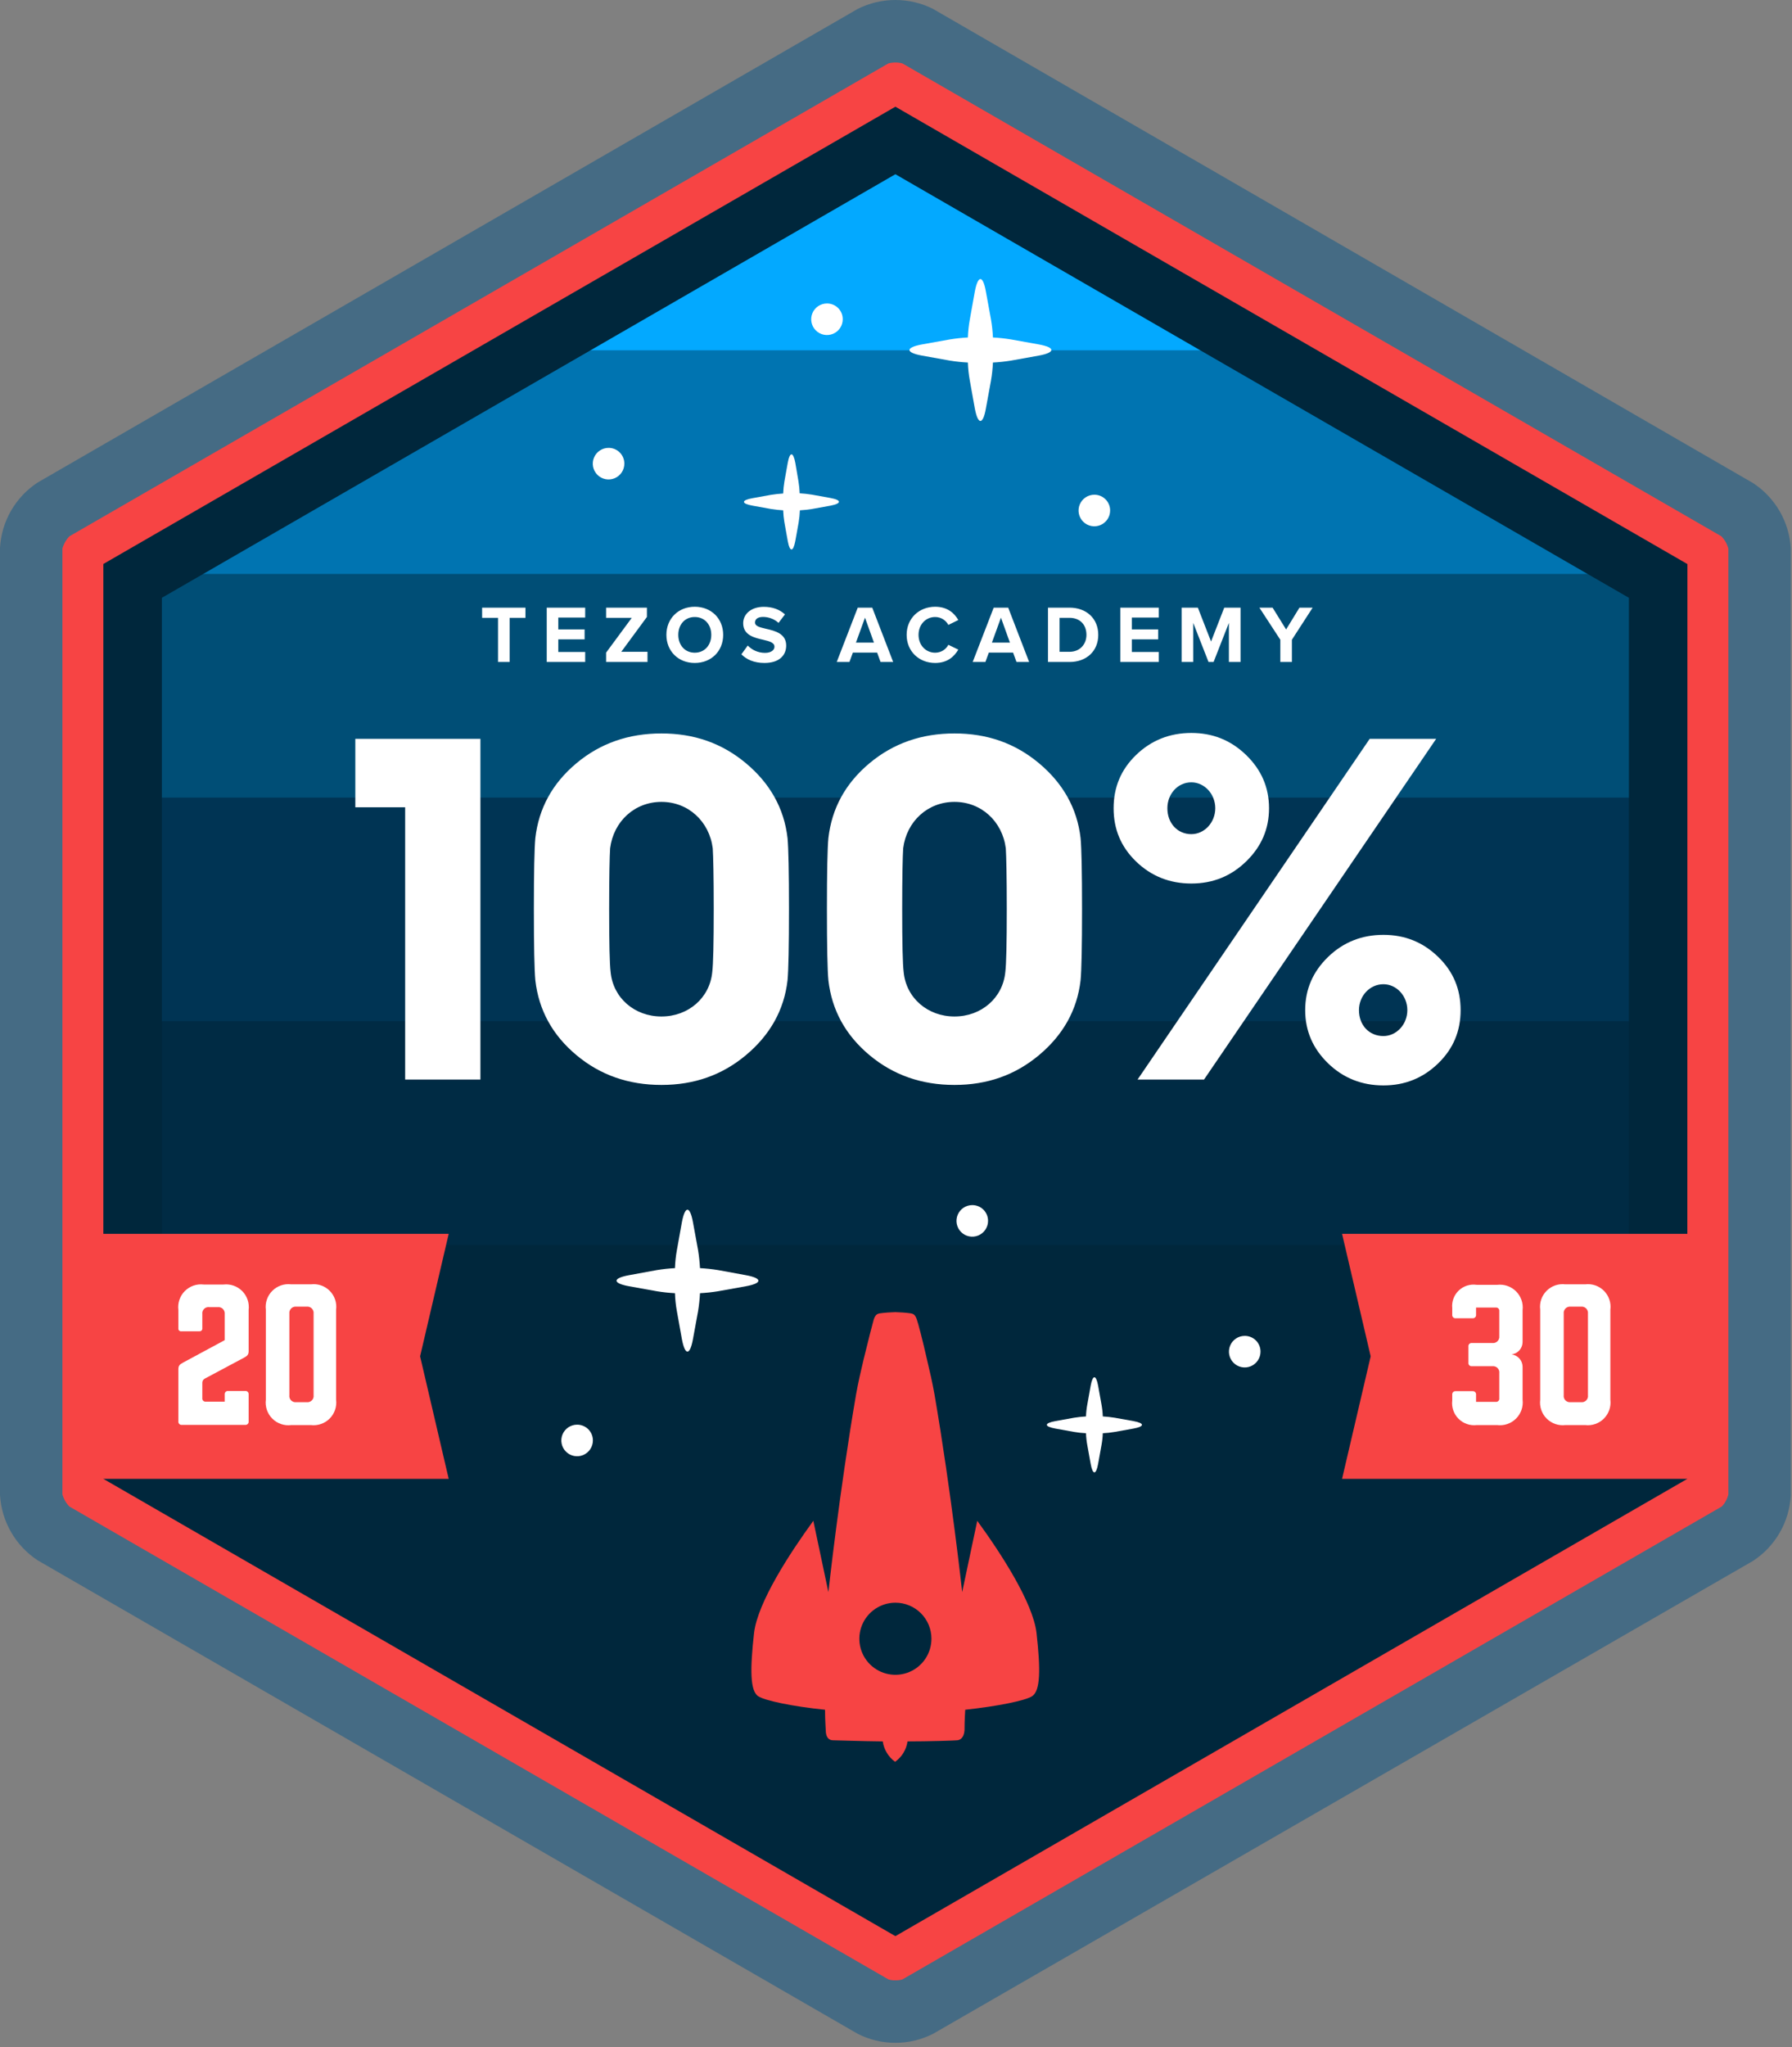<svg xmlns="http://www.w3.org/2000/svg" width="176" height="201" fill="none" viewBox="0 0 176 201"><rect x="0" y="0" width="176" height="201" fill="#808080" stroke="none"/><path fill="#0A5688" fill-opacity=".5" d="M91.64 199.697C90.493 200.279 89.226 200.582 87.94 200.582C86.654 200.582 85.387 200.279 84.24 199.697L3.7 153.207C2.625 152.5 1.731 151.551 1.089 150.436C0.446 149.321 0.073 148.072 0 146.787V53.787C0.073 52.504 0.445 51.256 1.088 50.142C1.73 49.029 2.625 48.082 3.7 47.377L84.24 0.877C85.388 0.3 86.655 0 87.94 0C89.225 0 90.492 0.3 91.64 0.877L172.18 47.437C173.255 48.142 174.15 49.089 174.792 50.202C175.435 51.316 175.807 52.564 175.88 53.847V146.847C175.807 148.131 175.435 149.379 174.792 150.492C174.15 151.606 173.255 152.553 172.18 153.257L91.64 199.697Z"/><path fill="#F74444" d="M169.75 146.737V53.867C169.629 53.411 169.391 52.994 169.06 52.657L88.63 6.227C88.178 6.107 87.702 6.107 87.25 6.227L6.82 52.657C6.494 52.994 6.257 53.406 6.13 53.857V146.727C6.253 147.18 6.491 147.593 6.82 147.927L87.26 194.357C87.481 194.421 87.71 194.452 87.94 194.447C88.173 194.451 88.406 194.421 88.63 194.357L169.11 147.917C169.421 147.586 169.642 147.179 169.75 146.737V146.737Z"/><path fill="#00273C" d="M87.94 10.477L10.15 55.377V145.207L87.94 190.107L165.72 145.207L165.73 55.387L87.94 10.477Z"/><path fill="#03A9FF" d="M87.94 17.107L57.96 34.417H117.92L87.94 17.107Z"/><path fill="#0074B1" d="M19.92 56.377H155.96L117.92 34.417H57.96L19.92 56.377Z"/><path fill="#004E76" d="M15.9 58.697V78.337H159.98V58.697L155.96 56.377H19.92L15.9 58.697Z"/><path fill="#003454" d="M159.98 78.337H15.9V100.297H159.98V78.337Z"/><path fill="#002B44" d="M159.98 100.287H15.9V122.247H159.98V100.287Z"/><path fill="#F74444" d="M44.069 145.207H9.29V121.147H44.069L41.26 133.177L44.069 145.207Z"/><path fill="#F74444" d="M131.81 145.207H166.59V121.147H131.81L134.62 133.177L131.81 145.207Z"/><path fill="#fff" d="M20.11 135.367C20.035 135.406 19.974 135.465 19.931 135.538C19.889 135.61 19.867 135.693 19.87 135.777V137.277C19.863 137.324 19.868 137.371 19.883 137.416C19.897 137.46 19.922 137.501 19.955 137.535C19.987 137.569 20.027 137.594 20.072 137.61C20.116 137.626 20.163 137.632 20.21 137.627H22.07V136.917C22.065 136.87 22.07 136.823 22.087 136.779C22.102 136.735 22.128 136.695 22.162 136.662C22.196 136.629 22.236 136.605 22.281 136.59C22.326 136.575 22.373 136.571 22.42 136.577H24.07C24.116 136.571 24.164 136.575 24.208 136.59C24.253 136.605 24.294 136.629 24.328 136.662C24.361 136.695 24.387 136.735 24.403 136.779C24.419 136.823 24.425 136.87 24.42 136.917V139.557C24.426 139.605 24.422 139.653 24.407 139.699C24.392 139.744 24.366 139.785 24.332 139.819C24.298 139.853 24.257 139.879 24.211 139.894C24.166 139.909 24.117 139.914 24.07 139.907H17.87C17.822 139.914 17.774 139.909 17.728 139.894C17.683 139.879 17.642 139.853 17.608 139.819C17.574 139.785 17.548 139.744 17.533 139.699C17.517 139.653 17.513 139.605 17.52 139.557V134.437C17.52 134.107 17.64 133.967 17.97 133.797L22.07 131.587V129.037C22.081 128.944 22.071 128.849 22.04 128.76C22.01 128.671 21.959 128.591 21.893 128.524C21.826 128.458 21.745 128.407 21.657 128.377C21.568 128.346 21.473 128.336 21.38 128.347H20.56C20.466 128.334 20.37 128.342 20.281 128.372C20.191 128.402 20.109 128.453 20.042 128.52C19.975 128.587 19.925 128.668 19.895 128.758C19.865 128.848 19.856 128.943 19.87 129.037V130.437C19.873 130.475 19.868 130.512 19.855 130.548C19.842 130.583 19.821 130.615 19.794 130.642C19.768 130.668 19.736 130.689 19.7 130.702C19.665 130.715 19.627 130.72 19.59 130.717H17.8C17.762 130.722 17.723 130.718 17.687 130.706C17.651 130.694 17.618 130.673 17.591 130.646C17.564 130.619 17.543 130.586 17.531 130.55C17.519 130.514 17.515 130.475 17.52 130.437V128.617C17.477 128.28 17.513 127.938 17.623 127.616C17.733 127.295 17.915 127.003 18.156 126.763C18.396 126.523 18.688 126.341 19.009 126.23C19.33 126.12 19.673 126.085 20.01 126.127H21.94C22.276 126.087 22.617 126.123 22.937 126.234C23.257 126.345 23.548 126.527 23.787 126.767C24.026 127.007 24.207 127.299 24.317 127.619C24.427 127.94 24.462 128.281 24.42 128.617V132.677C24.42 133.007 24.28 133.147 23.95 133.317L20.11 135.367Z"/><path fill="#fff" d="M26.11 128.597C26.067 128.26 26.103 127.918 26.213 127.597C26.323 127.275 26.505 126.983 26.746 126.743C26.986 126.503 27.278 126.321 27.599 126.211C27.92 126.1 28.263 126.065 28.6 126.107H30.53C30.866 126.065 31.208 126.1 31.529 126.21C31.85 126.32 32.142 126.503 32.381 126.743C32.621 126.984 32.802 127.276 32.911 127.597C33.02 127.919 33.054 128.261 33.01 128.597V137.437C33.052 137.774 33.017 138.115 32.907 138.435C32.797 138.756 32.616 139.047 32.377 139.287C32.138 139.527 31.847 139.71 31.527 139.82C31.207 139.931 30.866 139.968 30.53 139.927H28.61C28.272 139.971 27.928 139.937 27.606 139.828C27.283 139.718 26.99 139.536 26.749 139.296C26.507 139.056 26.324 138.763 26.213 138.441C26.103 138.119 26.067 137.775 26.11 137.437V128.597ZM30.11 137.677C30.203 137.691 30.299 137.682 30.389 137.652C30.479 137.622 30.56 137.572 30.627 137.505C30.694 137.438 30.745 137.356 30.774 137.266C30.805 137.177 30.813 137.081 30.8 136.987V128.987C30.811 128.894 30.801 128.799 30.77 128.711C30.74 128.622 30.689 128.541 30.623 128.475C30.556 128.408 30.476 128.358 30.387 128.327C30.298 128.296 30.203 128.286 30.11 128.297H29.11C29.016 128.286 28.922 128.296 28.833 128.327C28.744 128.358 28.663 128.408 28.597 128.475C28.53 128.541 28.48 128.622 28.449 128.711C28.419 128.799 28.409 128.894 28.42 128.987V136.987C28.406 137.081 28.415 137.177 28.445 137.266C28.475 137.356 28.525 137.438 28.592 137.505C28.659 137.572 28.741 137.622 28.831 137.652C28.921 137.682 29.016 137.691 29.11 137.677H30.11Z"/><path fill="#fff" d="M149.54 131.767C149.539 132.067 149.429 132.357 149.231 132.582C149.032 132.807 148.757 132.951 148.46 132.987V132.987C148.757 133.024 149.032 133.168 149.231 133.393C149.429 133.618 149.539 133.907 149.54 134.207V137.437C149.58 137.775 149.543 138.117 149.432 138.439C149.32 138.76 149.137 139.052 148.896 139.291C148.655 139.531 148.363 139.713 148.041 139.824C147.72 139.934 147.377 139.969 147.04 139.927H145.04C144.713 139.966 144.382 139.93 144.071 139.822C143.76 139.714 143.478 139.537 143.246 139.304C143.014 139.071 142.837 138.788 142.731 138.477C142.624 138.165 142.589 137.834 142.63 137.507V136.937C142.625 136.892 142.63 136.845 142.646 136.802C142.661 136.758 142.686 136.719 142.719 136.687C142.751 136.654 142.791 136.629 142.834 136.614C142.877 136.598 142.924 136.593 142.97 136.597H144.63C144.675 136.593 144.722 136.598 144.765 136.614C144.808 136.629 144.848 136.654 144.88 136.687C144.913 136.719 144.938 136.758 144.953 136.802C144.969 136.845 144.974 136.892 144.97 136.937V137.647H146.9C146.947 137.654 146.995 137.65 147.041 137.634C147.086 137.619 147.128 137.593 147.162 137.56C147.196 137.526 147.221 137.484 147.237 137.439C147.252 137.393 147.256 137.345 147.25 137.297V134.837C147.263 134.744 147.254 134.648 147.224 134.558C147.194 134.468 147.144 134.387 147.077 134.32C147.01 134.253 146.928 134.203 146.839 134.173C146.749 134.143 146.653 134.134 146.56 134.147H144.56C144.513 134.152 144.466 134.147 144.421 134.131C144.377 134.115 144.337 134.089 144.304 134.055C144.272 134.021 144.247 133.981 144.232 133.936C144.218 133.891 144.213 133.844 144.22 133.797V132.217C144.213 132.171 144.218 132.123 144.232 132.079C144.247 132.034 144.272 131.993 144.304 131.96C144.337 131.926 144.377 131.9 144.421 131.884C144.466 131.868 144.513 131.862 144.56 131.867H146.56C146.651 131.88 146.745 131.872 146.833 131.843C146.921 131.814 147.002 131.765 147.068 131.701C147.135 131.636 147.185 131.557 147.217 131.47C147.248 131.383 147.26 131.29 147.25 131.197V128.727C147.255 128.681 147.249 128.633 147.233 128.589C147.217 128.545 147.191 128.505 147.157 128.472C147.124 128.439 147.083 128.415 147.038 128.4C146.994 128.385 146.946 128.381 146.9 128.387H144.97V129.097C144.974 129.143 144.969 129.189 144.953 129.233C144.938 129.276 144.913 129.316 144.88 129.348C144.848 129.381 144.808 129.406 144.765 129.421C144.722 129.436 144.675 129.442 144.63 129.437H142.97C142.924 129.442 142.877 129.436 142.834 129.421C142.791 129.406 142.751 129.381 142.719 129.348C142.686 129.316 142.661 129.276 142.646 129.233C142.63 129.189 142.625 129.143 142.63 129.097V128.437C142.598 128.119 142.64 127.797 142.753 127.497C142.865 127.198 143.044 126.927 143.276 126.707C143.509 126.487 143.789 126.323 144.094 126.228C144.4 126.133 144.723 126.109 145.04 126.157H147.04C147.377 126.115 147.72 126.151 148.041 126.261C148.363 126.371 148.655 126.553 148.896 126.793C149.137 127.033 149.32 127.325 149.432 127.646C149.543 127.967 149.58 128.31 149.54 128.647V131.767Z"/><path fill="#fff" d="M151.27 128.597C151.226 128.261 151.26 127.919 151.368 127.597C151.477 127.276 151.659 126.984 151.898 126.743C152.138 126.503 152.429 126.32 152.75 126.21C153.071 126.1 153.413 126.065 153.75 126.107H155.68C156.016 126.065 156.358 126.1 156.679 126.21C157 126.32 157.292 126.503 157.531 126.743C157.771 126.984 157.952 127.276 158.061 127.597C158.17 127.919 158.204 128.261 158.16 128.597V137.437C158.202 137.774 158.166 138.115 158.057 138.435C157.947 138.756 157.766 139.047 157.527 139.287C157.288 139.527 156.997 139.71 156.677 139.82C156.357 139.931 156.016 139.968 155.68 139.927H153.75C153.413 139.968 153.072 139.931 152.752 139.82C152.432 139.71 152.142 139.527 151.902 139.287C151.663 139.047 151.482 138.756 151.373 138.435C151.263 138.115 151.228 137.774 151.27 137.437V128.597ZM155.27 137.677C155.363 137.691 155.459 137.682 155.549 137.652C155.639 137.622 155.72 137.572 155.787 137.505C155.854 137.438 155.904 137.356 155.934 137.266C155.964 137.177 155.973 137.081 155.96 136.987V128.987C155.971 128.894 155.961 128.799 155.93 128.711C155.9 128.622 155.849 128.541 155.783 128.475C155.716 128.408 155.635 128.358 155.547 128.327C155.458 128.296 155.363 128.286 155.27 128.297H154.27C154.176 128.286 154.082 128.296 153.993 128.327C153.904 128.358 153.823 128.408 153.757 128.475C153.69 128.541 153.64 128.622 153.609 128.711C153.578 128.799 153.568 128.894 153.58 128.987V136.987C153.566 137.081 153.575 137.177 153.605 137.266C153.635 137.356 153.685 137.438 153.752 137.505C153.819 137.572 153.901 137.622 153.991 137.652C154.08 137.682 154.176 137.691 154.27 137.677H155.27Z"/><path fill="#fff" fill-rule="evenodd" d="M123.8 132.718C123.8 133.024 123.709 133.324 123.538 133.579C123.368 133.834 123.126 134.032 122.843 134.15C122.56 134.267 122.248 134.298 121.947 134.238C121.647 134.178 121.37 134.03 121.154 133.814C120.937 133.597 120.789 133.321 120.729 133.02C120.67 132.719 120.7 132.408 120.818 132.124C120.935 131.841 121.134 131.599 121.389 131.429C121.643 131.258 121.943 131.168 122.25 131.168C122.454 131.166 122.656 131.205 122.844 131.283C123.033 131.36 123.204 131.474 123.349 131.619C123.493 131.763 123.607 131.934 123.684 132.123C123.762 132.311 123.801 132.514 123.8 132.718Z" clip-rule="evenodd"/><path fill="#fff" fill-rule="evenodd" d="M109.03 50.117C109.032 50.425 108.942 50.726 108.773 50.982C108.603 51.238 108.361 51.439 108.077 51.557C107.794 51.676 107.481 51.707 107.18 51.648C106.878 51.588 106.601 51.441 106.384 51.223C106.166 51.006 106.018 50.729 105.959 50.427C105.899 50.126 105.931 49.813 106.05 49.529C106.168 49.246 106.368 49.004 106.625 48.834C106.881 48.665 107.182 48.575 107.49 48.577C107.898 48.577 108.29 48.739 108.579 49.028C108.867 49.317 109.03 49.709 109.03 50.117Z" clip-rule="evenodd"/><path fill="#fff" fill-rule="evenodd" d="M61.32 45.527C61.32 45.834 61.228 46.134 61.058 46.389C60.887 46.644 60.644 46.843 60.361 46.96C60.077 47.077 59.765 47.107 59.464 47.047C59.163 46.986 58.886 46.837 58.67 46.62C58.454 46.402 58.307 46.125 58.248 45.823C58.19 45.522 58.222 45.21 58.341 44.927C58.459 44.644 58.66 44.403 58.916 44.233C59.172 44.064 59.473 43.975 59.78 43.977C59.983 43.977 60.184 44.017 60.371 44.095C60.559 44.173 60.729 44.288 60.872 44.432C61.015 44.576 61.129 44.747 61.205 44.935C61.282 45.123 61.321 45.324 61.32 45.527V45.527Z" clip-rule="evenodd"/><path fill="#fff" fill-rule="evenodd" d="M58.23 141.437C58.23 141.744 58.139 142.043 57.969 142.298C57.798 142.553 57.556 142.752 57.273 142.869C56.99 142.987 56.678 143.017 56.377 142.957C56.077 142.898 55.801 142.75 55.584 142.533C55.367 142.316 55.219 142.04 55.16 141.74C55.1 141.439 55.131 141.127 55.248 140.844C55.365 140.561 55.564 140.319 55.819 140.148C56.074 139.978 56.373 139.887 56.68 139.887C56.884 139.886 57.086 139.925 57.275 140.003C57.463 140.08 57.635 140.194 57.779 140.338C57.923 140.482 58.037 140.654 58.115 140.843C58.192 141.031 58.231 141.233 58.23 141.437Z" clip-rule="evenodd"/><path fill="#fff" fill-rule="evenodd" d="M82.77 31.347C82.77 31.654 82.679 31.954 82.509 32.209C82.338 32.464 82.096 32.662 81.813 32.779C81.53 32.897 81.218 32.927 80.918 32.868C80.617 32.808 80.341 32.66 80.124 32.443C79.907 32.227 79.76 31.951 79.7 31.65C79.64 31.349 79.671 31.038 79.788 30.754C79.905 30.471 80.104 30.229 80.359 30.059C80.614 29.888 80.913 29.797 81.22 29.797C81.424 29.796 81.626 29.835 81.815 29.913C82.003 29.99 82.175 30.104 82.319 30.248C82.463 30.393 82.577 30.564 82.655 30.753C82.732 30.941 82.771 31.143 82.77 31.347V31.347Z" clip-rule="evenodd"/><path fill="#fff" fill-rule="evenodd" d="M97.04 119.877C97.04 120.184 96.949 120.483 96.779 120.738C96.608 120.993 96.366 121.192 96.083 121.309C95.8 121.426 95.488 121.457 95.188 121.397C94.887 121.338 94.611 121.19 94.394 120.973C94.177 120.756 94.029 120.48 93.97 120.18C93.91 119.879 93.941 119.567 94.058 119.284C94.175 119.001 94.374 118.759 94.629 118.588C94.884 118.418 95.183 118.327 95.49 118.327C95.694 118.326 95.896 118.365 96.085 118.442C96.273 118.52 96.445 118.634 96.589 118.778C96.733 118.922 96.847 119.094 96.925 119.282C97.002 119.471 97.041 119.673 97.04 119.877V119.877Z" clip-rule="evenodd"/><path fill="#fff" d="M73.25 125.207L70.52 124.707C69.934 124.612 69.343 124.548 68.75 124.517C68.718 123.924 68.655 123.333 68.56 122.747L68.06 120.017C67.76 118.367 67.28 118.367 66.97 120.017L66.48 122.747C66.375 123.332 66.311 123.924 66.29 124.517C65.697 124.548 65.106 124.612 64.52 124.707L61.79 125.207C60.14 125.507 60.14 125.997 61.79 126.297L64.52 126.787C65.106 126.883 65.697 126.946 66.29 126.977C66.311 127.571 66.374 128.163 66.48 128.747L66.97 131.477C67.28 133.127 67.76 133.127 68.06 131.477L68.56 128.747C68.655 128.161 68.719 127.57 68.75 126.977C69.343 126.946 69.934 126.883 70.52 126.787L73.25 126.297C74.9 125.997 74.9 125.507 73.25 125.207Z"/><path fill="#fff" d="M102.02 33.817L99.29 33.327C98.704 33.232 98.113 33.168 97.52 33.137C97.494 32.544 97.43 31.953 97.33 31.367L96.83 28.637C96.54 26.987 96.05 26.987 95.74 28.637L95.25 31.367C95.144 31.952 95.081 32.544 95.06 33.137C94.467 33.168 93.876 33.232 93.29 33.327L90.56 33.817C88.91 34.117 88.91 34.617 90.56 34.917L93.29 35.407C93.876 35.503 94.467 35.566 95.06 35.597C95.081 36.191 95.144 36.783 95.25 37.367L95.74 40.097C96.05 41.747 96.54 41.747 96.83 40.097L97.33 37.367C97.43 36.782 97.494 36.191 97.52 35.597C98.113 35.566 98.704 35.503 99.29 35.407L102.02 34.917C103.67 34.617 103.67 34.117 102.02 33.817Z"/><path fill="#fff" d="M111.33 139.537L109.49 139.207C109.099 139.144 108.705 139.101 108.31 139.077C108.296 138.681 108.253 138.287 108.18 137.897L107.85 136.057C107.65 134.957 107.32 134.957 107.12 136.057L106.79 137.897C106.717 138.287 106.673 138.681 106.66 139.077C106.265 139.101 105.871 139.144 105.48 139.207L103.65 139.537C102.54 139.737 102.54 140.067 103.65 140.267L105.48 140.597C105.87 140.665 106.264 140.709 106.66 140.727C106.673 141.123 106.717 141.518 106.79 141.907L107.12 143.737C107.32 144.847 107.65 144.847 107.85 143.737L108.18 141.907C108.253 141.518 108.296 141.123 108.31 140.727C108.706 140.709 109.1 140.665 109.49 140.597L111.33 140.267C112.43 140.067 112.43 139.737 111.33 139.537Z"/><path fill="#fff" d="M81.56 48.897L79.73 48.567C79.336 48.504 78.939 48.46 78.54 48.437C78.524 48.042 78.484 47.648 78.42 47.257L78.11 45.437C77.9 44.337 77.57 44.337 77.37 45.437L77.04 47.277C76.975 47.668 76.935 48.062 76.92 48.457C76.521 48.48 76.124 48.524 75.73 48.587L73.9 48.917C72.79 49.117 72.79 49.447 73.9 49.647L75.73 49.977C76.124 50.041 76.521 50.084 76.92 50.107C76.935 50.503 76.975 50.897 77.04 51.287L77.37 53.127C77.57 54.227 77.9 54.227 78.11 53.127L78.44 51.287C78.504 50.897 78.544 50.503 78.56 50.107C78.959 50.084 79.356 50.041 79.75 49.977L81.58 49.647C82.67 49.437 82.67 49.097 81.56 48.897Z"/><path fill="#F74444" d="M101.8 160.327C101.44 157.327 98.28 152.477 95.98 149.327L94.5 156.327C94.5 156.327 93.43 146.517 91.78 136.907C91.58 135.777 91.31 134.607 91.05 133.517C90.6 131.517 90.17 129.907 90.05 129.577C89.89 129.077 89.7 129.007 89.46 128.957C88.952 128.889 88.442 128.849 87.93 128.837V128.837C87.418 128.849 86.907 128.889 86.4 128.957C86.16 129.007 85.97 129.077 85.81 129.577C85.71 129.907 85.28 131.577 84.81 133.517C84.55 134.607 84.28 135.777 84.08 136.907C82.43 146.517 81.36 156.327 81.36 156.327L79.88 149.327C77.58 152.487 74.42 157.327 74.06 160.327C73.66 163.897 73.66 166.047 74.48 166.557C75.09 166.967 77.83 167.557 81.03 167.877C81.03 168.977 81.1 169.647 81.1 169.877C81.1 170.647 81.46 170.877 81.81 170.877C82.16 170.877 84.61 170.967 86.7 170.987C86.757 171.385 86.894 171.767 87.102 172.11C87.31 172.454 87.584 172.752 87.91 172.987C88.24 172.756 88.518 172.459 88.728 172.115C88.938 171.771 89.075 171.387 89.13 170.987C91.23 170.987 93.72 170.907 94.02 170.877C94.32 170.847 94.68 170.617 94.73 169.877C94.73 169.637 94.73 168.967 94.8 167.877C98 167.537 100.74 166.967 101.35 166.557C102.2 166.047 102.2 163.897 101.8 160.327Z"/><path fill="#00273C" d="M91.48 160.897C91.482 161.598 91.276 162.283 90.888 162.867C90.5 163.45 89.948 163.905 89.302 164.175C88.655 164.444 87.943 164.516 87.255 164.38C86.568 164.245 85.936 163.909 85.44 163.414C84.944 162.919 84.606 162.288 84.469 161.602C84.331 160.915 84.401 160.202 84.668 159.555C84.936 158.907 85.39 158.354 85.972 157.965C86.555 157.575 87.239 157.367 87.94 157.367C88.404 157.366 88.864 157.456 89.294 157.633C89.723 157.81 90.114 158.07 90.442 158.398C90.771 158.725 91.032 159.115 91.21 159.544C91.388 159.973 91.48 160.433 91.48 160.897V160.897Z"/><path fill="#fff" d="M48.913 65H50.056V60.664H51.608V59.664H47.352V60.664H48.913V65ZM53.697 65H57.473V64.016H54.833V62.776H57.417V61.8H54.833V60.64H57.473V59.664H53.697V65ZM59.529 65H63.593V64H61.017L63.537 60.576V59.664H59.529V60.664H62.049L59.529 64.08V65ZM65.45 62.336C65.45 63.944 66.626 65.096 68.234 65.096C69.85 65.096 71.026 63.944 71.026 62.336C71.026 60.728 69.85 59.576 68.234 59.576C66.626 59.576 65.45 60.728 65.45 62.336ZM69.858 62.336C69.858 63.328 69.218 64.088 68.234 64.088C67.25 64.088 66.618 63.328 66.618 62.336C66.618 61.336 67.25 60.584 68.234 60.584C69.218 60.584 69.858 61.336 69.858 62.336ZM72.815 64.248C73.319 64.752 74.055 65.096 75.079 65.096C76.519 65.096 77.215 64.36 77.215 63.384C77.215 62.2 76.095 61.936 75.215 61.736C74.599 61.592 74.151 61.48 74.151 61.12C74.151 60.8 74.423 60.576 74.935 60.576C75.455 60.576 76.031 60.76 76.463 61.16L77.095 60.328C76.567 59.84 75.863 59.584 75.015 59.584C73.759 59.584 72.991 60.304 72.991 61.192C72.991 62.384 74.111 62.624 74.983 62.824C75.599 62.968 76.063 63.104 76.063 63.504C76.063 63.808 75.759 64.104 75.135 64.104C74.399 64.104 73.815 63.776 73.439 63.384L72.815 64.248ZM86.483 65H87.723L85.667 59.664H84.243L82.179 65H83.427L83.763 64.08H86.147L86.483 65ZM84.955 60.648L85.835 63.096H84.067L84.955 60.648ZM91.846 65.096C93.062 65.096 93.734 64.448 94.118 63.784L93.142 63.312C92.918 63.752 92.438 64.088 91.846 64.088C90.918 64.088 90.214 63.344 90.214 62.336C90.214 61.328 90.918 60.584 91.846 60.584C92.438 60.584 92.918 60.928 93.142 61.36L94.118 60.88C93.742 60.216 93.062 59.576 91.846 59.576C90.286 59.576 89.046 60.696 89.046 62.336C89.046 63.976 90.286 65.096 91.846 65.096ZM99.836 65H101.076L99.02 59.664H97.596L95.532 65H96.78L97.116 64.08H99.5L99.836 65ZM98.308 60.648L99.188 63.096H97.42L98.308 60.648ZM102.928 65H105.032C106.704 65 107.864 63.944 107.864 62.336C107.864 60.728 106.704 59.664 105.032 59.664H102.928V65ZM104.064 64V60.664H105.032C106.128 60.664 106.704 61.392 106.704 62.336C106.704 63.24 106.088 64 105.032 64H104.064ZM110.03 65H113.806V64.016H111.166V62.776H113.75V61.8H111.166V60.64H113.806V59.664H110.03V65ZM120.695 65H121.839V59.664H120.239L118.943 62.992L117.647 59.664H116.055V65H117.191V61.16L118.695 65H119.191L120.695 61.16V65ZM125.746 65H126.882V62.816L128.922 59.664H127.626L126.314 61.808L124.986 59.664H123.69L125.746 62.816V65Z"/><path fill="#fff" d="M47.184 106L47.184 72.544H34.897V79.264H39.792L39.792 106H47.184ZM52.578 96.256C52.914 99.184 54.258 101.632 56.611 103.6C58.962 105.568 61.746 106.528 64.963 106.528C68.178 106.528 70.915 105.568 73.266 103.6C75.618 101.632 77.01 99.184 77.347 96.256C77.442 95.248 77.49 92.896 77.49 89.248C77.49 85.648 77.442 83.296 77.347 82.288C77.01 79.36 75.618 76.912 73.266 74.944C70.915 72.976 68.178 72.016 64.963 72.016C61.746 72.016 58.962 72.976 56.611 74.944C54.258 76.912 52.914 79.36 52.578 82.288C52.483 83.296 52.434 85.648 52.434 89.248C52.434 92.896 52.483 95.248 52.578 96.256ZM59.971 95.44C59.874 94.672 59.827 92.608 59.827 89.248C59.827 86.032 59.874 84.064 59.922 83.296C60.258 80.656 62.322 78.736 64.963 78.736C67.603 78.736 69.666 80.656 70.002 83.296C70.05 84.064 70.099 86.032 70.099 89.248C70.099 92.608 70.05 94.672 69.954 95.44C69.715 97.984 67.603 99.808 64.963 99.808C62.322 99.808 60.211 97.984 59.971 95.44ZM81.36 96.256C81.696 99.184 83.04 101.632 85.392 103.6C87.744 105.568 90.528 106.528 93.744 106.528C96.96 106.528 99.696 105.568 102.048 103.6C104.4 101.632 105.792 99.184 106.128 96.256C106.224 95.248 106.272 92.896 106.272 89.248C106.272 85.648 106.224 83.296 106.128 82.288C105.792 79.36 104.4 76.912 102.048 74.944C99.696 72.976 96.96 72.016 93.744 72.016C90.528 72.016 87.744 72.976 85.392 74.944C83.04 76.912 81.696 79.36 81.36 82.288C81.264 83.296 81.216 85.648 81.216 89.248C81.216 92.896 81.264 95.248 81.36 96.256ZM88.752 95.44C88.656 94.672 88.608 92.608 88.608 89.248C88.608 86.032 88.656 84.064 88.704 83.296C89.04 80.656 91.104 78.736 93.744 78.736C96.384 78.736 98.448 80.656 98.784 83.296C98.832 84.064 98.88 86.032 98.88 89.248C98.88 92.608 98.832 94.672 98.736 95.44C98.496 97.984 96.384 99.808 93.744 99.808C91.104 99.808 88.992 97.984 88.752 95.44ZM122.381 84.592C123.869 83.152 124.637 81.424 124.637 79.36C124.637 77.296 123.869 75.568 122.381 74.128C120.893 72.688 119.117 71.968 117.005 71.968C114.893 71.968 113.069 72.688 111.581 74.128C110.093 75.568 109.373 77.296 109.373 79.36C109.373 81.424 110.093 83.152 111.581 84.592C113.069 86.032 114.893 86.752 117.005 86.752C119.117 86.752 120.893 86.032 122.381 84.592ZM118.253 106L141.053 72.544H134.525L111.725 106H118.253ZM117.005 81.904C115.661 81.904 114.653 80.848 114.653 79.36C114.653 77.968 115.661 76.816 117.005 76.816C118.301 76.816 119.357 77.968 119.357 79.36C119.357 80.752 118.301 81.904 117.005 81.904ZM130.445 104.416C131.933 105.856 133.757 106.576 135.869 106.576C137.981 106.576 139.757 105.856 141.245 104.416C142.733 102.976 143.453 101.248 143.453 99.184C143.453 97.12 142.733 95.392 141.245 93.952C139.757 92.512 137.981 91.792 135.869 91.792C133.757 91.792 131.933 92.512 130.445 93.952C128.957 95.392 128.189 97.12 128.189 99.184C128.189 101.248 128.957 102.976 130.445 104.416ZM133.469 99.184C133.469 97.792 134.525 96.64 135.869 96.64C137.165 96.64 138.221 97.792 138.221 99.184C138.221 100.576 137.165 101.728 135.869 101.728C134.477 101.728 133.469 100.672 133.469 99.184Z"/></svg>